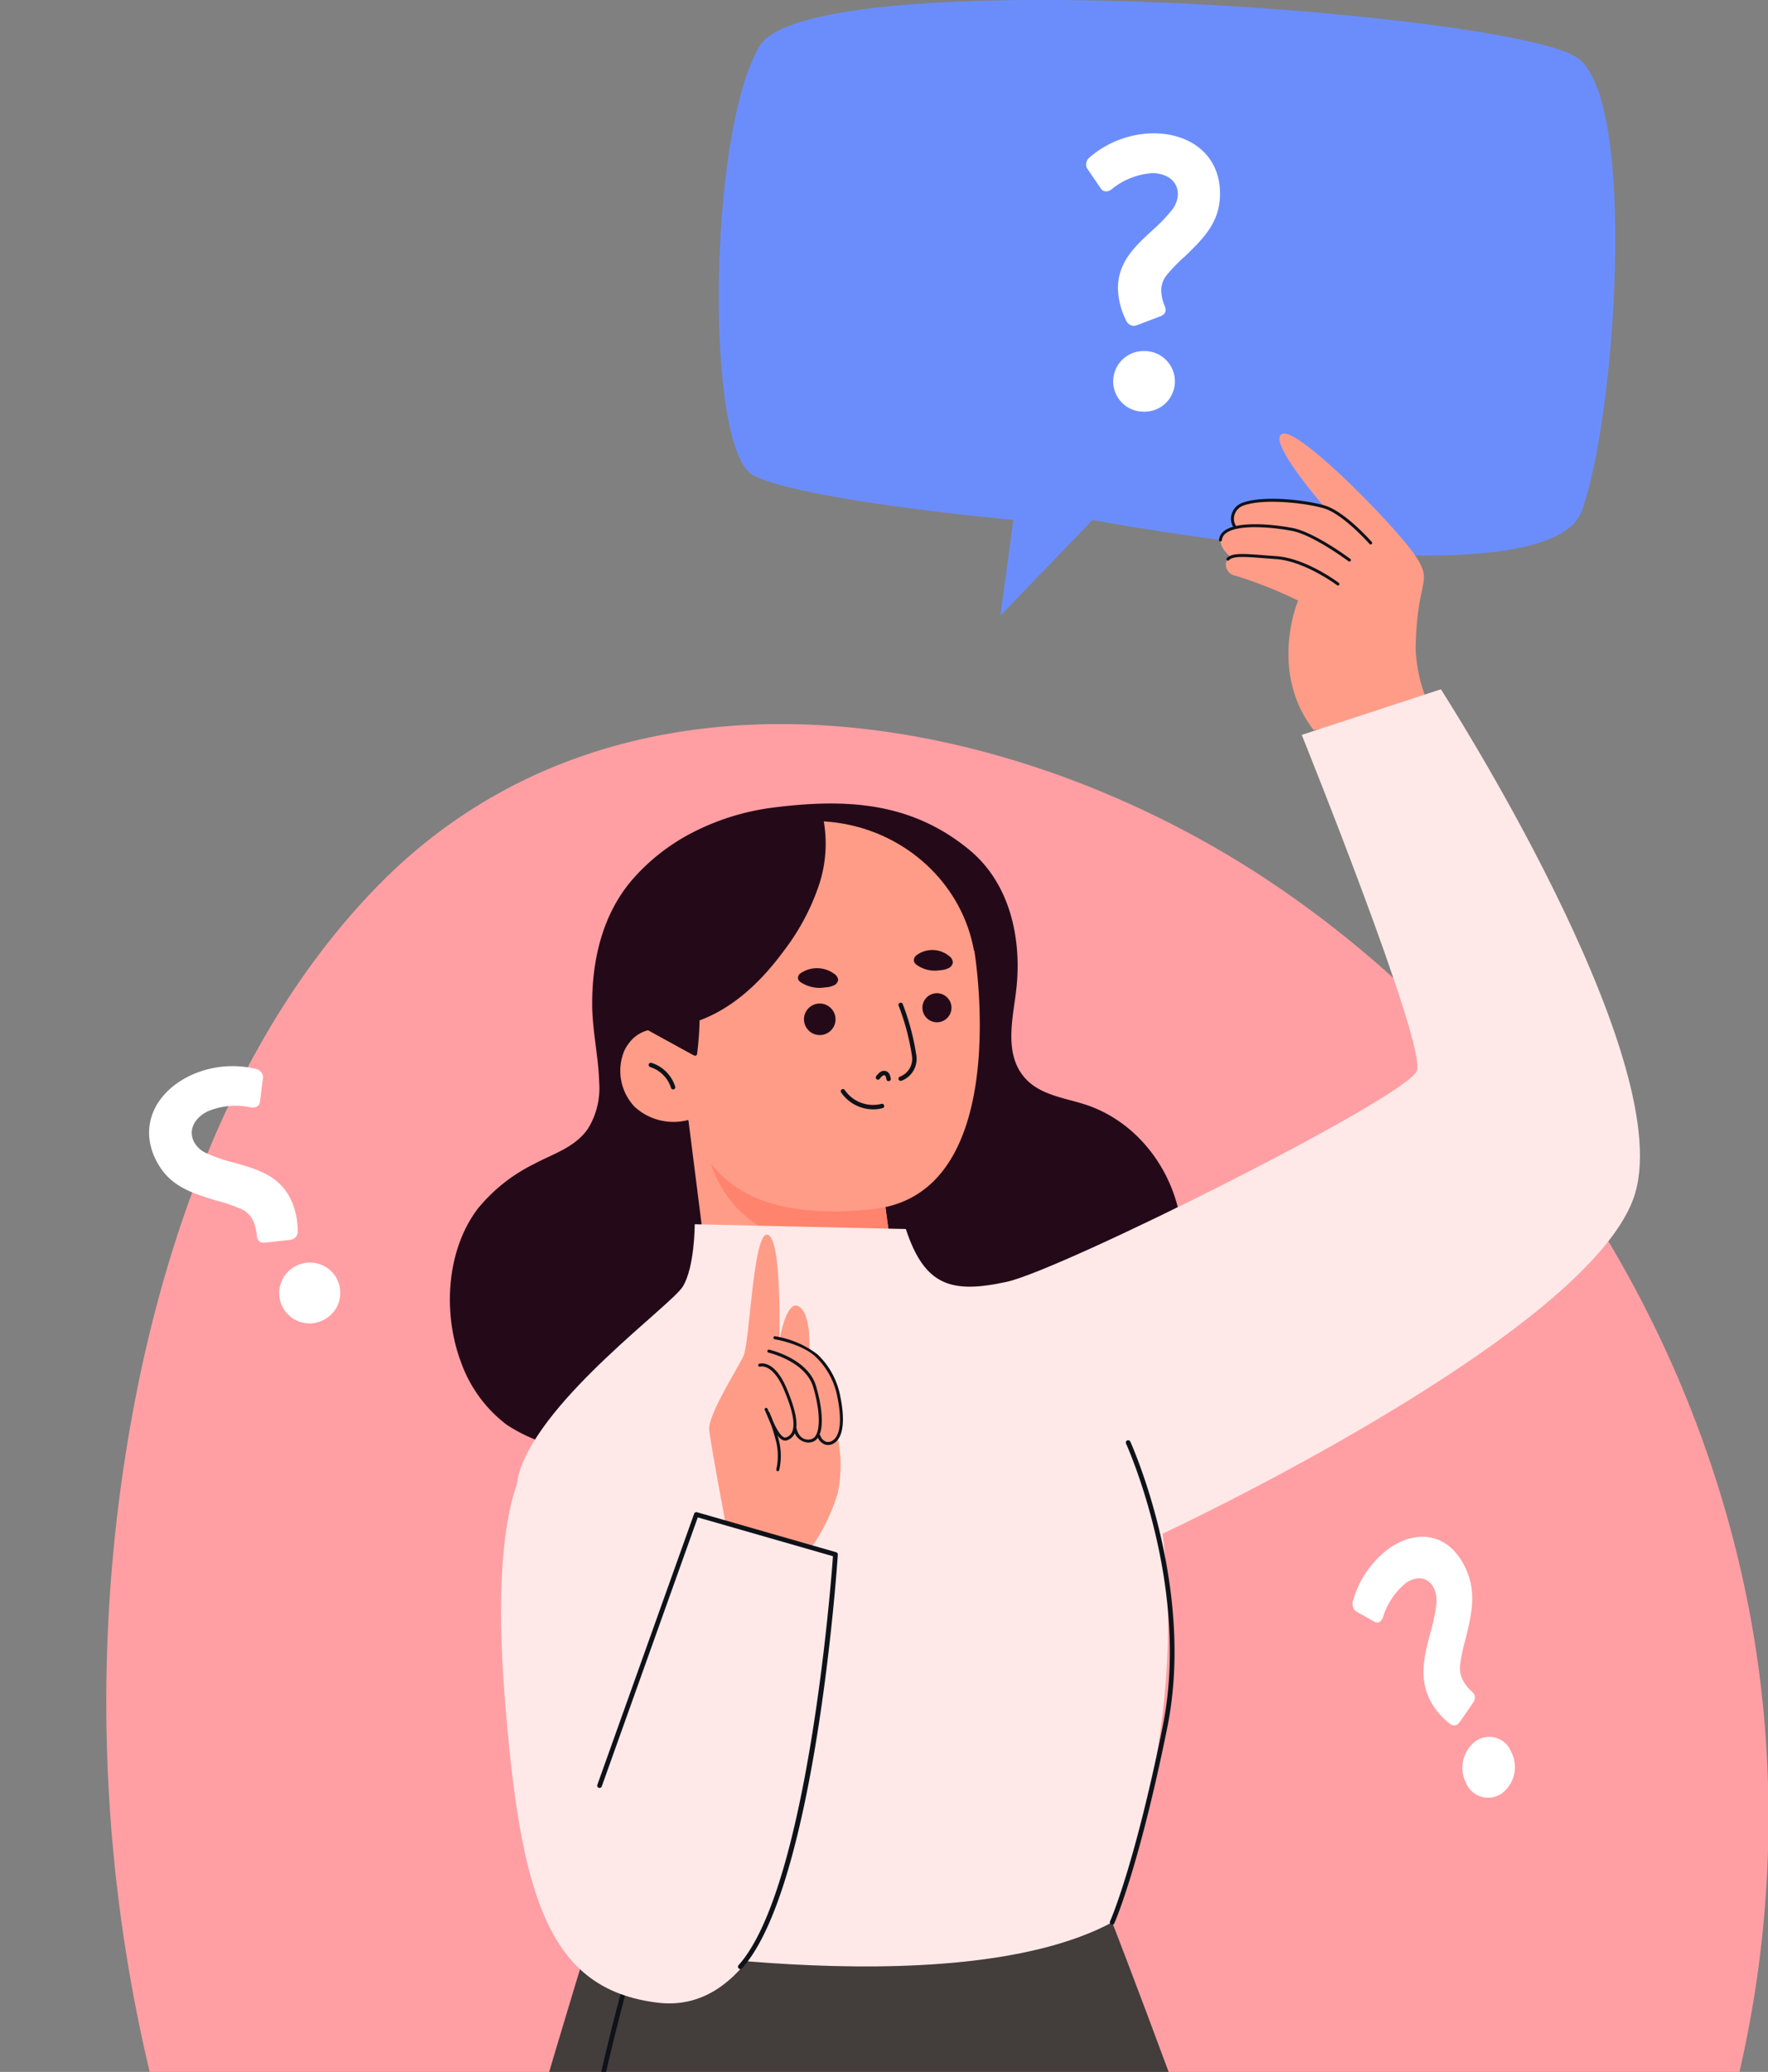 <svg xmlns="http://www.w3.org/2000/svg" xmlns:xlink="http://www.w3.org/1999/xlink" width="221" height="259" viewBox="0 0 221 259">
  <rect x="0" y="0" width="221" height="259" fill="#808080" stroke="none"/>
  <defs>
    <clipPath id="clip-path">
      <rect id="Rectangle_339777" data-name="Rectangle 339777" width="221" height="259" transform="translate(915 1760)" fill="#fff" stroke="#707070" stroke-width="1"/>
    </clipPath>
  </defs>
  <g id="_7" data-name="7" transform="translate(-915 -1760)" clip-path="url(#clip-path)">
    <g id="Group_989159" data-name="Group 989159" transform="translate(905.276 1728.149)">
      <path id="Path_212602" data-name="Path 212602" d="M168.492,133.774c29.776,19.894,52.359,52.91,59.714,90.206s-1.155,78.342-23.808,107.363c-25.605,32.8-68.593,48.071-106.94,37.99A80.532,80.532,0,0,1,66.4,353.907c-12.681-10.492-21.641-25.551-28.27-41.356a199.783,199.783,0,0,1-10.918-117c4.792-22.723,13.953-44.945,29.445-60.97C86.942,103.259,135.487,111.724,168.492,133.774Z" transform="translate(0 8.304)" fill="#ff9fa3"/>
      <path id="Path_212603" data-name="Path 212603" d="M26.809,474.93c0,1,1.4,1.973,3.993,2.889,8.527,2.995,30.021,5.426,57.776,6.577,5.873.235,12.015.423,18.381.552,5.908.118,11.992.176,18.217.176,47.779,0,87.607-3.535,96.5-8.221,1.221-.634,1.855-1.293,1.855-1.973,0-.8-.881-1.574-2.549-2.314-5.52-2.466-19.638-4.58-38.9-6-1.656-.13-3.359-.247-5.1-.352-6.836-.447-14.224-.8-22.046-1.046-9.385-.317-19.392-.481-29.763-.481-22.211,0-42.695.764-59.15,2.044C49.478,468.082,37,469.9,30.92,472.005,28.243,472.933,26.809,473.92,26.809,474.93Z" transform="translate(0.383 43.726)" fill="#ffb990"/>
      <g id="Group_984664" data-name="Group 984664" transform="translate(37.589 31.851)">
        <g id="Group_984637" data-name="Group 984637" transform="translate(61.975)">
          <path id="Path_212604" data-name="Path 212604" d="M139.258,96.852s56.956,10.771,61.2-1.2,6.867-50.664-.4-56.449-95.938-12.367-102.4-1.6-6.867,50.465-.808,53.656,32.518,5.585,32.518,5.585l-1.616,11.968Z" transform="translate(-92.541 -31.851)" fill="#6b8dfc"/>
          <g id="Group_984636" data-name="Group 984636" transform="translate(45.927 16.67)">
            <path id="Path_212605" data-name="Path 212605" d="M140.635,70.965l-.37.091a1.048,1.048,0,0,1-.971-.595,9.362,9.362,0,0,1-1.062-4.109c0-3.334,2.219-5.343,4.531-7.444a19,19,0,0,0,2.311-2.465,3.256,3.256,0,0,0,.647-1.827c0-1.78-1.526-2.648-3.19-2.648a8.9,8.9,0,0,0-5.132,2.054,1.241,1.241,0,0,1-.647.228.816.816,0,0,1-.694-.411l-1.618-2.375a.833.833,0,0,1-.185-.593,1.14,1.14,0,0,1,.37-.822,12.406,12.406,0,0,1,8.045-3.059c4.716,0,8.321,2.786,8.321,7.534,0,3.013-1.432,4.931-3.513,6.987l-.879.866a19.543,19.543,0,0,0-2.266,2.329,3.045,3.045,0,0,0-.693,1.873,5.373,5.373,0,0,0,.462,2.054,2.265,2.265,0,0,1,.091.411.87.87,0,0,1-.138.457,1.271,1.271,0,0,1-.416.319Zm-3,7.031a3.8,3.8,0,0,1,3.837-3.79,3.791,3.791,0,1,1,0,7.58A3.8,3.8,0,0,1,137.631,78Z" transform="translate(-134.255 -46.992)" fill="#fff"/>
          </g>
        </g>
        <g id="Group_984638" data-name="Group 984638" transform="translate(86.218 450.897)">
          <path id="Path_212606" data-name="Path 212606" d="M114.564,466.267c-.456,2.507,36.068,19.388,37.663,17.109s-15.285-22.593-15.285-22.593l2.266-5.9,2.292-5.967-18.717-7.535s-1.716,4.935-3.58,10.419C117.1,458.007,114.806,464.926,114.564,466.267Z" transform="translate(-114.56 -441.381)" fill="#ff9c87"/>
          <path id="Path_212607" data-name="Path 212607" d="M114.564,465.341c-.456,2.507,36.068,19.388,37.663,17.109s-15.285-22.593-15.285-22.593l2.266-5.9a2.543,2.543,0,0,0-1.421-1.274,2.845,2.845,0,0,0-2.44.441,8.064,8.064,0,0,0-1.81,1.824c-.536.656-1.059,1.3-1.6,1.958-2.52-2.99-6.06-6.02-9.962-6.329a7.4,7.4,0,0,0-2.776.3C117.1,457.081,114.806,464,114.564,465.341Z" transform="translate(-114.56 -440.455)" fill="#fee9e8"/>
        </g>
        <g id="Group_984639" data-name="Group 984639" transform="translate(39.811 462.542)">
          <path id="Path_212608" data-name="Path 212608" d="M74.063,478.114c.512,2.5,40.7,4.542,41.328,1.832s-22.607-15.264-22.607-15.264l-.1-6.319-.1-6.391-20.177-.013s.247,5.219.563,11C73.335,469.5,73.787,476.78,74.063,478.114Z" transform="translate(-72.411 -451.958)" fill="#ff9c87"/>
          <path id="Path_212609" data-name="Path 212609" d="M74.011,477.586c.512,2.5,40.7,4.542,41.328,1.832s-22.607-15.264-22.607-15.264l-.1-6.319a2.55,2.55,0,0,0-1.794-.652,2.847,2.847,0,0,0-2.1,1.32,8.066,8.066,0,0,0-1,2.367c-.252.809-.5,1.6-.75,2.411-3.454-1.834-7.869-3.326-11.6-2.158a7.4,7.4,0,0,0-2.465,1.309C73.283,468.977,73.736,476.253,74.011,477.586Z" transform="translate(-72.359 -451.431)" fill="#fee9e8"/>
        </g>
        <g id="Group_984643" data-name="Group 984643" transform="translate(27.801 240.303)">
          <path id="Path_212610" data-name="Path 212610" d="M144.857,250.108S191.638,370.36,186.24,393.151s-37.784,77.669-37.784,77.669l-28.188-9.6,2.4-5.4,24.891-70.772-35.385-53.378-9.3,63.274-5.4,78.869s-18.893,5.1-28.789,1.5c0,0-10.2-140.044-6.3-160.436s17.393-63.575,17.393-63.575Z" transform="translate(-61.502 -250.108)" fill="#433d3b"/>
          <g id="Group_984640" data-name="Group 984640" transform="translate(35.681 44.089)">
            <path id="Path_212611" data-name="Path 212611" d="M94.2,470.068h-.019a.294.294,0,0,1-.274-.313c.013-.226,1.427-22.986,3.8-56.98s10.814-84.686,10.9-85.194l13.109-37.234a.294.294,0,0,1,.554.2l-13.1,37.184c-.072.458-8.509,51.11-10.879,85.088s-3.784,56.749-3.8,56.976A.294.294,0,0,1,94.2,470.068Z" transform="translate(-93.909 -290.153)" fill="#0e1219"/>
          </g>
          <g id="Group_984641" data-name="Group 984641" transform="translate(9.523 2.873)">
            <path id="Path_212612" data-name="Path 212612" d="M71.971,476.091h0a.294.294,0,0,1-.292-.3c.089-17.6-.341-35.5-.757-52.807-.466-19.4-.948-39.456-.7-59.188.557-44.65,4.988-79.879,13.942-110.871a.294.294,0,0,1,.565.164c-8.94,30.937-13.364,66.118-13.92,110.713-.246,19.722.236,39.775.7,59.167.415,17.312.846,35.213.756,52.823A.293.293,0,0,1,71.971,476.091Z" transform="translate(-70.151 -252.717)" fill="#0e1219"/>
          </g>
          <g id="Group_984642" data-name="Group 984642" transform="translate(53.525 71.833)">
            <path id="Path_212613" data-name="Path 212613" d="M120.278,456.154a.3.3,0,0,1-.1-.016.293.293,0,0,1-.179-.374l27.22-76.915a6.6,6.6,0,0,0-.458-6.768,301.936,301.936,0,0,0-36.58-56.25.293.293,0,1,1,.454-.372,302.412,302.412,0,0,1,36.65,56.36,9.436,9.436,0,0,1,1.238,3.747,9.543,9.543,0,0,1-.75,3.479l-27.22,76.915A.292.292,0,0,1,120.278,456.154Z" transform="translate(-110.116 -315.351)" fill="#0e1219"/>
          </g>
        </g>
        <g id="Group_984647" data-name="Group 984647" transform="translate(124.502 54.196)">
          <path id="Path_212614" data-name="Path 212614" d="M176.149,116.193a18.725,18.725,0,0,1-2.249-8.247c.15-8.847,2.249-8.1,0-11.545s-14.544-16.044-16.643-15.294,5.247,9.146,5.247,9.146-13.644-2.848-11.246,2.4c0,0-3.448,1.2-.6,3.749a1.406,1.406,0,0,0,.75,2.449,55.423,55.423,0,0,1,7.8,3.1s-3.748,8.847,1.95,16.194Z" transform="translate(-149.312 -81.075)" fill="#ff9c87"/>
          <g id="Group_984644" data-name="Group 984644" transform="translate(1.503 8.154)">
            <path id="Path_212615" data-name="Path 212615" d="M168.16,94.189a.182.182,0,0,1-.139-.063c-.033-.037-3.293-3.718-5.688-4.444-2.073-.628-7.525-1.316-10.124-.334a1.779,1.779,0,0,0-1.005.972,1.632,1.632,0,0,0-.006,1.3,1.466,1.466,0,0,0,.1.189.185.185,0,0,1-.314.2,1.826,1.826,0,0,1-.124-.24,2,2,0,0,1,0-1.587A2.161,2.161,0,0,1,152.08,89c2.713-1.025,8.187-.331,10.361.327,2.5.756,5.722,4.4,5.858,4.553a.185.185,0,0,1-.018.261A.181.181,0,0,1,168.16,94.189Z" transform="translate(-150.697 -88.481)" fill="#0e1219"/>
          </g>
          <g id="Group_984645" data-name="Group 984645" transform="translate(0 11.333)">
            <path id="Path_212616" data-name="Path 212616" d="M165.636,96.033a.179.179,0,0,1-.11-.036c-.044-.033-4.4-3.276-7.048-3.79-2.154-.419-6.647-.905-8.232.263a1.242,1.242,0,0,0-.545.887.19.19,0,0,1-.2.164.187.187,0,0,1-.164-.2,1.609,1.609,0,0,1,.693-1.145c1.687-1.242,6.152-.792,8.524-.329,2.726.531,7.016,3.721,7.2,3.857a.184.184,0,0,1-.111.333Z" transform="translate(-149.332 -91.368)" fill="#0e1219"/>
          </g>
          <g id="Group_984646" data-name="Group 984646" transform="translate(0.938 15.056)">
            <path id="Path_212617" data-name="Path 212617" d="M164.125,98.691a.18.18,0,0,1-.11-.037c-.041-.03-4.048-3.006-7.588-3.261q-.766-.056-1.426-.109c-2.568-.2-3.98-.308-4.5.239a.185.185,0,1,1-.27-.254c.641-.677,2.029-.569,4.795-.353q.659.053,1.426.109c3.649.263,7.615,3.209,7.782,3.335a.185.185,0,0,1,.036.259A.182.182,0,0,1,164.125,98.691Z" transform="translate(-150.184 -94.749)" fill="#0e1219"/>
          </g>
        </g>
        <g id="Group_984656" data-name="Group 984656" transform="translate(0 100.43)">
          <path id="Path_212618" data-name="Path 212618" d="M92.328,126.72a25.344,25.344,0,0,0-7.464,5.829c-3.764,4.346-5.086,10.052-5.056,15.694.017,3.248.784,6.454.874,9.7a9.645,9.645,0,0,1-1.413,5.8c-1.644,2.367-4.39,3.132-6.813,4.443a21,21,0,0,0-6.953,5.548c-3.981,5.262-4.367,13.178-2.083,19.213a16.874,16.874,0,0,0,5.7,7.792,20.111,20.111,0,0,0,10.554,3.277c11.523.743,23.126-.968,34.479-2.722,8.259-1.275,16.593-2.624,24.452-5.567,6.736-2.522,12.622-6.252,14.469-13.7,2.149-8.663-2.964-18.4-11.478-21.265-2.732-.918-6-1.209-7.912-3.627-2.4-3.033-1.258-7.322-.865-10.8.715-6.333-.766-13.244-5.865-17.458-7.284-6.02-15.434-6.418-24.365-5.309A30.382,30.382,0,0,0,92.328,126.72Z" transform="translate(-33.649 -123.067)" fill="#240a19"/>
          <path id="Path_212619" data-name="Path 212619" d="M89.1,159.008l2.443,19.333,23.385.446-.8-5.908-.693-5.18-22.222-7.94Z" transform="translate(-30.914 -119.437)" fill="#ff9c87"/>
          <path id="Path_212620" data-name="Path 212620" d="M91.019,159.691a14.529,14.529,0,0,0,6.19,12.168,16.83,16.83,0,0,0,14.013,2.232,7.24,7.24,0,0,0,2.713-1.28l-.693-5.18Z" transform="translate(-30.721 -119.368)" fill="#ff836d"/>
          <g id="Group_984649" data-name="Group 984649" transform="translate(0 15.557)">
            <path id="Path_212621" data-name="Path 212621" d="M88.277,149.436a4.252,4.252,0,0,0-5.846,1.043,4.322,4.322,0,0,0-.609,1.031,6.538,6.538,0,0,0,1.322,6.879,7.178,7.178,0,0,0,6.732,1.658c2.276-.762,2.742-3.183,2.324-5.293A8.448,8.448,0,0,0,88.277,149.436Z" transform="translate(-31.695 -136.034)" fill="#ff9c87"/>
            <g id="Group_984648" data-name="Group 984648" transform="translate(53.224 16.861)">
              <path id="Path_212622" data-name="Path 212622" d="M87.645,155.848a.275.275,0,0,1-.263-.194,3.984,3.984,0,0,0-2.6-2.6.275.275,0,0,1,.163-.526,4.546,4.546,0,0,1,2.958,2.968.275.275,0,0,1-.183.344A.254.254,0,0,1,87.645,155.848Z" transform="translate(-84.593 -152.511)" fill="#0e1219"/>
            </g>
            <path id="Path_212623" data-name="Path 212623" d="M36.252,137.2h.178" transform="translate(-36.252 -137.197)" fill="none"/>
          </g>
          <g id="Group_984655" data-name="Group 984655" transform="translate(51.618 1.286)">
            <path id="Path_212624" data-name="Path 212624" d="M125.272,141.266l-.04.011v0c-1.644-9.2-10-16.2-20.058-16.2-.349,0-.7.008-1.038.029-10.771.515-19.334,9.057-19.334,19.514a18.714,18.714,0,0,0,1.037,6.167,18.951,18.951,0,0,0,2.334,4.6l0,0c1.186,12.56,6.91,20.053,24.438,18.187C130.393,171.681,125.272,141.266,125.272,141.266Z" transform="translate(-82.966 -124.15)" fill="#ff9c87"/>
            <g id="Group_984654" data-name="Group 984654" transform="translate(20.254 17.037)">
              <g id="Group_984652" data-name="Group 984652" transform="translate(0.761 5.403)">
                <path id="Path_212625" data-name="Path 212625" d="M106.165,147.7a1.973,1.973,0,1,1-2.049-1.912A1.985,1.985,0,0,1,106.165,147.7Z" transform="translate(-102.221 -144.498)" fill="#240a19"/>
                <path id="Path_212626" data-name="Path 212626" d="M119.3,146.378a1.817,1.817,0,1,1-1.887-1.761A1.829,1.829,0,0,1,119.3,146.378Z" transform="translate(-100.863 -144.616)" fill="#240a19"/>
                <g id="Group_984650" data-name="Group 984650" transform="translate(11.808 1.174)">
                  <path id="Path_212627" data-name="Path 212627" d="M113.23,155.47a.281.281,0,0,1-.263-.172.267.267,0,0,1,.141-.351,2.375,2.375,0,0,0,1.524-2.606,29.778,29.778,0,0,0-1.668-6.285.276.276,0,0,1,.514-.2,30.456,30.456,0,0,1,1.7,6.4,2.916,2.916,0,0,1-1.849,3.194A.289.289,0,0,1,113.23,155.47Z" transform="translate(-112.945 -145.682)" fill="#0e1219"/>
                </g>
                <g id="Group_984651" data-name="Group 984651" transform="translate(8.972 9.702)">
                  <path id="Path_212628" data-name="Path 212628" d="M111.976,154.721a.276.276,0,0,1-.271-.224c-.034-.183-.087-.459-.228-.51a.3.3,0,0,0-.237.052,1.636,1.636,0,0,0-.375.388.275.275,0,0,1-.443-.326,2.117,2.117,0,0,1,.52-.524.82.82,0,0,1,.722-.107c.436.157.527.638.582.924a.276.276,0,0,1-.219.323A.284.284,0,0,1,111.976,154.721Z" transform="translate(-110.369 -153.428)" fill="#0e1219"/>
                </g>
              </g>
              <path id="Path_212629" data-name="Path 212629" d="M106.051,142.472a1.061,1.061,0,0,1,.512.738.881.881,0,0,1-.568.728,3.127,3.127,0,0,1-1.081.243,4.278,4.278,0,0,1-3.095-.691.857.857,0,0,1-.264-.352.712.712,0,0,1,.364-.764A3.624,3.624,0,0,1,106.051,142.472Z" transform="translate(-101.53 -139.5)" fill="#240a19"/>
              <path id="Path_212630" data-name="Path 212630" d="M119.075,140.442a1.118,1.118,0,0,1,.5.776.916.916,0,0,1-.552.765,2.839,2.839,0,0,1-1.049.257,3.909,3.909,0,0,1-3.006-.728.9.9,0,0,1-.257-.37.774.774,0,0,1,.353-.8A3.3,3.3,0,0,1,119.075,140.442Z" transform="translate(-100.201 -139.709)" fill="#240a19"/>
              <g id="Group_984653" data-name="Group 984653" transform="translate(5.348 17.373)">
                <path id="Path_212631" data-name="Path 212631" d="M110.454,158.037a4.873,4.873,0,0,1-4.022-2.123.275.275,0,0,1,.46-.3,4.29,4.29,0,0,0,4.6,1.737.276.276,0,0,1,.145.532A4.515,4.515,0,0,1,110.454,158.037Z" transform="translate(-106.387 -155.488)" fill="#0e1219"/>
              </g>
            </g>
            <path id="Path_212632" data-name="Path 212632" d="M106.436,124.263a16.419,16.419,0,0,1-.443,8.977,28.376,28.376,0,0,1-4.26,8c-2.756,3.779-6.249,7.215-10.637,8.837a37.789,37.789,0,0,1-.3,4.121.377.377,0,0,1-.063.217c-.11.13-.319.057-.468-.024L84.2,151.06c-1.028-2.067-.931-4.36-1.016-6.668a25.579,25.579,0,0,1,.083-4.269,15.832,15.832,0,0,1,6-9.986A28.6,28.6,0,0,1,99.99,125.1,20.313,20.313,0,0,1,106.436,124.263Z" transform="translate(-83.134 -124.235)" fill="#240a19"/>
          </g>
        </g>
        <path id="Path_212633" data-name="Path 212633" d="M118.26,177.584l-26.389-.6s0,5.4-1.5,7.8-17.393,13.795-20.392,23.09,9,58.776,9,58.776,44.982,8.4,65.074-2.4c0,0,9.6-23.09,6.3-48.58,0,0,53.979-25.19,59.077-42.583s-24.29-62.976-24.29-62.976l-17.393,5.7s15.594,38.685,14.394,41.984-44.382,24.889-51.278,26.389S120.606,184.715,118.26,177.584Z" transform="translate(-32.894 -23.946)" fill="#fee9e8"/>
        <path id="Path_212634" data-name="Path 212634" d="M110.032,210.064l-17.593-5.4L86.691,220.51,71.7,197.269s-5.4,4.2-3.448,29.538,5.4,37.036,19.192,38.685C109.4,268.118,110.032,210.064,110.032,210.064Z" transform="translate(-33.063 -15.142)" fill="#fee9e8"/>
        <g id="Group_984657" data-name="Group 984657" transform="translate(110.862 180.034)">
          <path id="Path_212635" data-name="Path 212635" d="M137.236,255.931a.28.28,0,0,1-.121-.026.293.293,0,0,1-.145-.389c.03-.066,3.03-6.787,6.576-24.327,3.538-17.491-4.5-35.228-4.577-35.405a.294.294,0,0,1,.534-.246c.081.179,8.195,18.085,4.619,35.767-3.563,17.622-6.588,24.387-6.618,24.453A.292.292,0,0,1,137.236,255.931Z" transform="translate(-136.943 -195.368)" fill="#0e1219"/>
        </g>
        <g id="Group_984662" data-name="Group 984662" transform="translate(60.778 154.338)">
          <path id="Path_212636" data-name="Path 212636" d="M104.383,210.914a23.978,23.978,0,0,0,3.154-6.614,16.789,16.789,0,0,0,0-6.816s1.932-7.834-3.562-10.886c0,0,.306-4.68-1.322-5.6s-2.442,4.477-2.442,4.477.407-12.819-1.424-13.43-2.238,13.43-3.052,15.16-4.477,7.427-4.274,9.258,2.036,11.6,2.036,11.6Z" transform="translate(-91.454 -172.029)" fill="#ff9c87"/>
          <g id="Group_984658" data-name="Group 984658" transform="translate(8.036 12.702)">
            <path id="Path_212637" data-name="Path 212637" d="M105.585,197.163a1.2,1.2,0,0,1-.406-.07,1.572,1.572,0,0,1-.922-.99.188.188,0,1,1,.355-.128,1.2,1.2,0,0,0,.691.762.946.946,0,0,0,.822-.119c1.4-.862.9-4.1.62-5.449A9.325,9.325,0,0,0,104,186.106c-1.768-1.621-5.059-2.16-5.092-2.166a.19.19,0,0,1-.156-.216.187.187,0,0,1,.216-.156,11.815,11.815,0,0,1,5.287,2.26,9.7,9.7,0,0,1,2.857,5.265c.366,1.775.75,4.894-.792,5.845A1.4,1.4,0,0,1,105.585,197.163Z" transform="translate(-98.752 -183.566)" fill="#0e1219"/>
          </g>
          <g id="Group_984659" data-name="Group 984659" transform="translate(7.273 14.381)">
            <path id="Path_212638" data-name="Path 212638" d="M103.158,196.7a1.936,1.936,0,0,1-1.814-1.7.188.188,0,0,1,.153-.217.191.191,0,0,1,.218.152c.011.065.306,1.58,1.694,1.373a.953.953,0,0,0,.691-.469c.619-.963.5-3.35-.31-6.082-.948-3.211-5.537-4.285-5.583-4.3a.188.188,0,0,1,.083-.368c.2.044,4.85,1.132,5.862,4.556.666,2.254,1.086,5.116.265,6.392a1.327,1.327,0,0,1-.953.639A2.273,2.273,0,0,1,103.158,196.7Z" transform="translate(-98.06 -185.091)" fill="#0e1219"/>
          </g>
          <g id="Group_984660" data-name="Group 984660" transform="translate(6.129 16.095)">
            <path id="Path_212639" data-name="Path 212639" d="M100.4,196.3c-.917,0-1.682-1.792-2.308-3.257-.087-.2-.17-.4-.246-.569a.188.188,0,1,1,.344-.153c.077.174.16.368.249.574.522,1.223,1.4,3.262,2.093,3a1.246,1.246,0,0,0,.742-.709c.4-.94.061-2.661-1.038-5.261-1.413-3.343-2.956-2.877-2.969-2.871a.189.189,0,0,1-.126-.356c.077-.028,1.878-.619,3.442,3.081,1.141,2.7,1.481,4.515,1.038,5.555a1.633,1.633,0,0,1-.953.914A.752.752,0,0,1,100.4,196.3Z" transform="translate(-97.021 -186.648)" fill="#0e1219"/>
          </g>
          <g id="Group_984661" data-name="Group 984661" transform="translate(7.193 22.136)">
            <path id="Path_212640" data-name="Path 212640" d="M99.369,199.569a.182.182,0,0,1-.047-.007.187.187,0,0,1-.134-.229,7.522,7.522,0,0,0-.037-3.521A22.993,22.993,0,0,0,98,192.392a.188.188,0,0,1,.106-.244.191.191,0,0,1,.244.106,23.288,23.288,0,0,1,1.167,3.478,7.9,7.9,0,0,1,.034,3.7A.19.19,0,0,1,99.369,199.569Z" transform="translate(-97.987 -192.135)" fill="#0e1219"/>
          </g>
        </g>
        <g id="Group_984663" data-name="Group 984663" transform="translate(46.788 189.03)">
          <path id="Path_212641" data-name="Path 212641" d="M96.634,260.654a.293.293,0,0,1-.219-.489c8.619-9.609,11.56-47.742,11.8-51.118l-16.9-4.855-12,33.626a.293.293,0,0,1-.553-.2l12.1-33.887a.291.291,0,0,1,.357-.183l17.393,5a.3.3,0,0,1,.212.3c-.113,1.691-2.86,41.552-11.97,51.706A.29.29,0,0,1,96.634,260.654Z" transform="translate(-78.747 -203.539)" fill="#0e1219"/>
        </g>
      </g>
      <g id="Group_984665" data-name="Group 984665" transform="translate(28.36 165.141)">
        <path id="Path_212642" data-name="Path 212642" d="M49.679,184.625a3.79,3.79,0,1,1-3.458-6.745,3.79,3.79,0,1,1,3.458,6.745Zm-7.392-9.654a1.29,1.29,0,0,1-.516-.095.878.878,0,0,1-.331-.342,2.343,2.343,0,0,1-.106-.408,5.368,5.368,0,0,0-.526-2.039,3.031,3.031,0,0,0-1.471-1.35,19.511,19.511,0,0,0-3.078-1.038l-1.178-.371c-2.789-.88-4.939-1.932-6.314-4.614-2.167-4.225-.229-8.349,3.967-10.5a12.407,12.407,0,0,1,8.555-.95,1.141,1.141,0,0,1,.7.564.836.836,0,0,1,.106.613l-.356,2.851a.819.819,0,0,1-.43.683,1.236,1.236,0,0,1-.68.091,8.911,8.911,0,0,0-5.5.514c-1.481.759-2.443,2.227-1.629,3.813a3.262,3.262,0,0,0,1.408,1.329,19.153,19.153,0,0,0,3.183,1.14c3.016.814,5.906,1.589,7.427,4.555a9.356,9.356,0,0,1,.929,4.142,1.046,1.046,0,0,1-.592.971l-.371.088Z" transform="translate(-27.87 -152.913)" fill="#fff"/>
      </g>
      <g id="Group_984666" data-name="Group 984666" transform="translate(178.797 223.954)">
        <path id="Path_212643" data-name="Path 212643" d="M178.03,226.991a1.4,1.4,0,0,0,.172-.484,1,1,0,0,0-.093-.466,2.274,2.274,0,0,0-.243-.308,5.178,5.178,0,0,1-1.217-1.549,3.487,3.487,0,0,1-.285-1.967,22.211,22.211,0,0,1,.68-3.15l.279-1.19c.66-2.82.9-5.2-.384-7.808-2.024-4.112-5.871-4.722-9.352-2.364a12.178,12.178,0,0,0-4.635,6.671,1.318,1.318,0,0,0,.078.9.767.767,0,0,0,.389.421l2.206,1.247a.606.606,0,0,0,.687.009,1.192,1.192,0,0,0,.38-.521,8.838,8.838,0,0,1,2.912-4.345c1.229-.832,2.725-.843,3.484.7a3.748,3.748,0,0,1,.3,1.906,22.06,22.06,0,0,1-.656,3.291c-.811,2.975-1.593,5.824-.174,8.712a8.876,8.876,0,0,0,2.536,3.027.785.785,0,0,0,.969.03l.235-.264Zm3.493,11.448a4.111,4.111,0,0,0,1.217-5.2,2.953,2.953,0,0,0-4.446-1.364,4.179,4.179,0,0,0-1.218,5.2A2.994,2.994,0,0,0,181.523,238.439Z" transform="translate(-162.908 -206.329)" fill="#fff"/>
      </g>
    </g>
  </g>
</svg>
